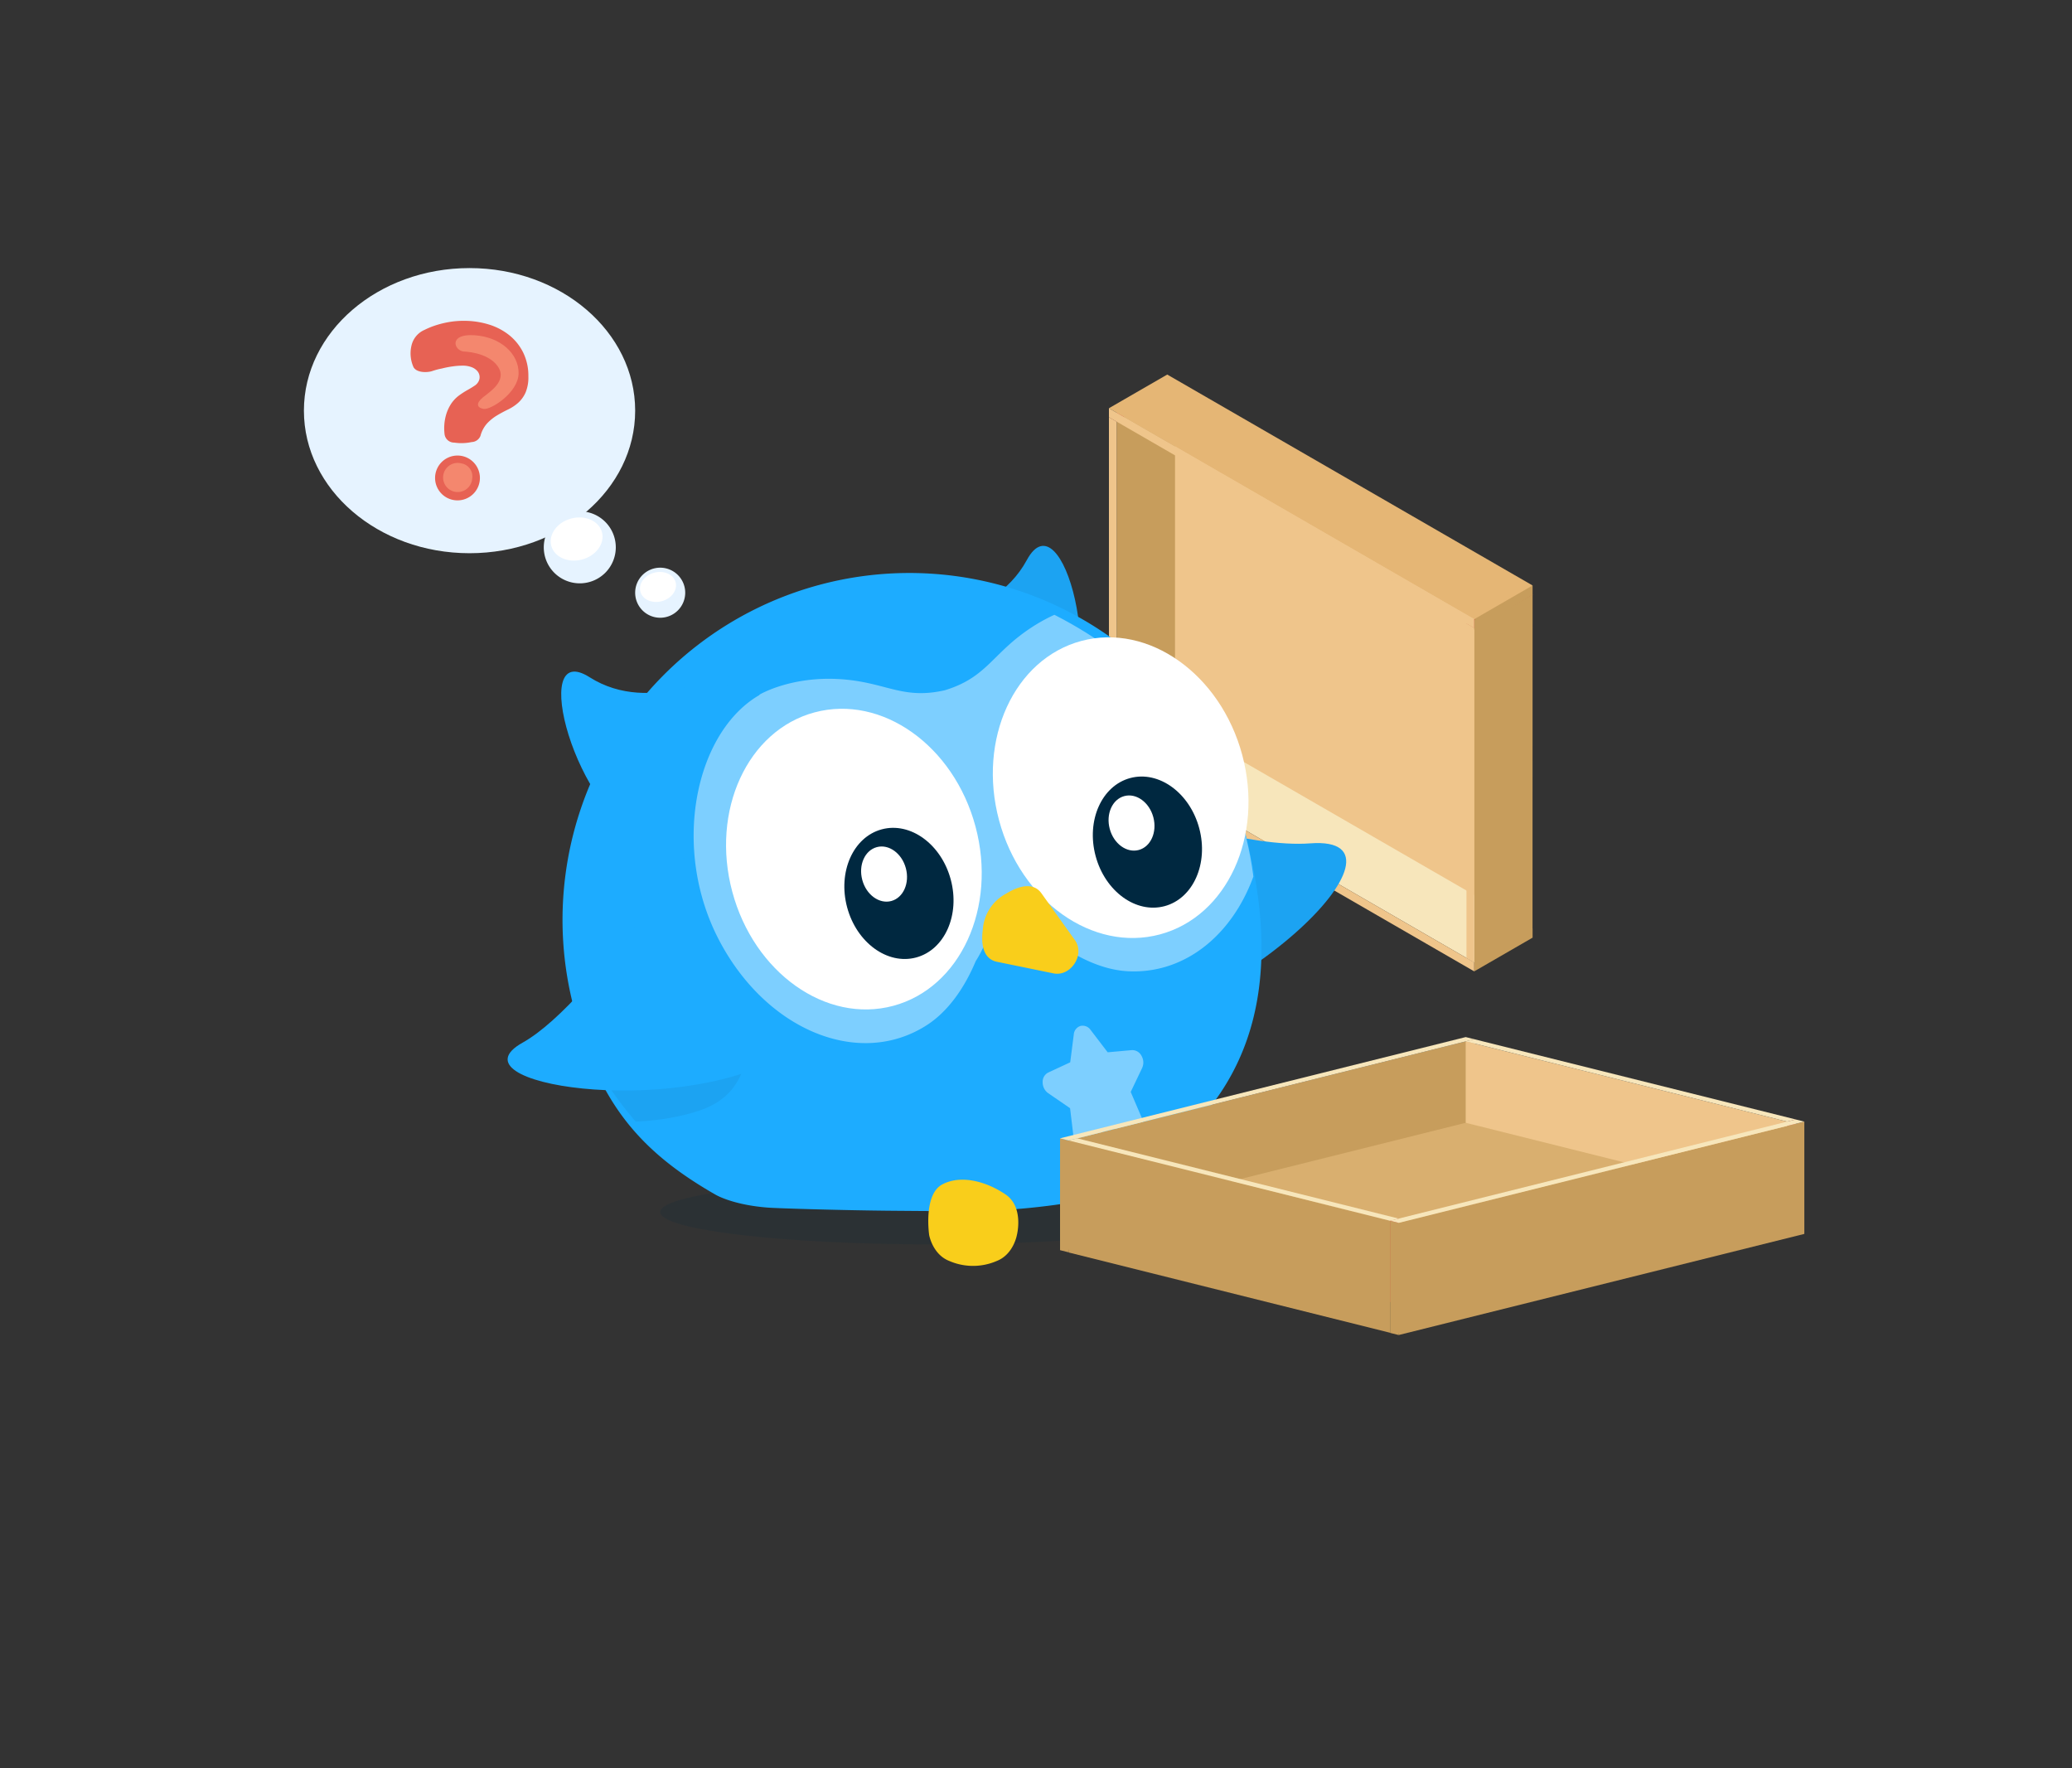 <svg xmlns="http://www.w3.org/2000/svg" xmlns:xlink="http://www.w3.org/1999/xlink" width="375" height="320" viewBox="0 0 375 320"><rect x="0" y="0" width="375" height="320" fill="#333333" stroke="none"/><defs><clipPath id="a"><rect width="126.569" height="126.573" rx="63.285" transform="translate(0 0)" fill="#1dacff"/></clipPath><clipPath id="b"><rect width="125.534" height="125.538" rx="62.767" transform="translate(0 0)" fill="#7dcfff"/></clipPath></defs><g transform="translate(0 -160)"><g transform="translate(0 219.558)"><rect width="375" height="320" transform="translate(0 -59.558)" fill="none"/><g transform="translate(48.442 -11.045)"><g transform="translate(152.258 19.268)"><path d="M40.047,64.453l64.5,37.238V38.514l-64.5-37.24Z" transform="translate(-31.185 1.425)" fill="#efc58b"/><path d="M35.864,35.4l66.11,38.183,10.565-6.1L46.416,29.309Z" transform="translate(-35.864 32.803)" fill="#f7e6bb"/><path d="M69.615,48.92l-2.556,4.5V55.04l10.565-6.1V47.322Z" transform="translate(-0.948 52.965)" fill="#c79d5c"/><path d="M101.975,70.365,35.864,32.182V33.8l66.11,38.183Z" transform="translate(-35.864 36.02)" fill="#efc58b"/><path d="M47.83,1.571,42.442,7.706l-5.175-.038-1.4-.807L46.427.762Z" transform="translate(-35.863 0.851)" fill="#c84030"/><path d="M36.525,67.735l10.554-6.093.011-60.5-10.562,6.1Z" transform="translate(-35.124 1.279)" fill="#c79d5c"/><path d="M35.864,64.13l1.4.812V4.447l-1.4-.807Z" transform="translate(-35.864 4.073)" fill="#efc58b"/><path d="M66.4,24.493l1.4.81,5.175.036,5.391-6.133-1.405-.812Z" transform="translate(-1.689 20.587)" fill="#c84030"/><path d="M67.059,24.874V85.369l10.552-6.093.013-60.5Z" transform="translate(-0.948 21.016)" fill="#c79d5c"/><path d="M66.4,81.764l1.4.812V22.082l-1.4-.81Z" transform="translate(-1.69 23.809)" fill="#efc58b"/><path d="M69.617,19.662l-2.558,4.661V26l10.565-6.31V18.012Z" transform="translate(-0.949 20.16)" fill="#c79d5c"/><path d="M46.416,0,35.864,6.093l66.11,38.176,10.565-6.1Z" transform="translate(-35.864 0)" fill="#e5b675"/><path d="M101.975,41.053,35.864,2.875V4.5l66.11,38.179Z" transform="translate(-35.864 3.217)" fill="#efc58b"/></g><ellipse cx="49.486" cy="5.856" rx="49.486" ry="5.856" transform="translate(71.043 164.973)" fill="#002840" opacity="0.15"/><path d="M18.407,0s30.31,47.823,49.019,58.073S37.671,78.43,10.355,63.422,18.407,0,18.407,0Z" transform="translate(100.526 92.125) rotate(-33)" fill="#1ca3f2"/><path d="M2.531,14.741c3.454,1.838,8.072.483,11.448-1.807s2.058-7.353,2.058-7.353-.616-3.525-3.668-4.7a10.783,10.783,0,0,0-8.539,0C.778,2.056.162,5.581.162,5.581S-.924,12.9,2.531,14.741Z" transform="translate(166.19 170.572) rotate(180)" fill="#f9ce1b"/><path d="M0,6.953s16.077,4.575,25.306-5.181,9.213,23.576-2.764,31.574S0,6.953,0,6.953Z" transform="matrix(0.966, -0.259, 0.259, 0.966, 112.492, 57.681)" fill="#1ca3f2"/><path d="M62.766,0h0a62.766,62.766,0,0,1,62.766,62.766c0,29.846-11.8,49.66-39.962,56.084-4.259.972-5.465,1.374-13.482.172s-13-2.639-25.8-6.179c-8.227-2.276-19.909-5.778-21.723-6.416-5.081-1.787-7.743-3.915-8.54-4.7C4.75,90.544,0,80.2,0,62.766A62.766,62.766,0,0,1,62.766,0Z" transform="matrix(0.966, -0.259, 0.259, 0.966, 39.252, 73.578)" fill="#1dacff"/><path d="M30.963,6.953s-15.6,4.575-24.555-5.181-8.94,23.576,2.682,31.574S30.963,6.953,30.963,6.953Z" transform="matrix(0.966, -0.259, 0.259, 0.966, 51.617, 73.992)" fill="#1dacff"/><path d="M2.53.858C5.985-.98,10.6.375,13.979,2.665s2.058,7.353,2.058,7.353-.616,3.525-3.668,4.7a10.783,10.783,0,0,1-8.539,0c-3.052-1.175-3.668-4.7-3.668-4.7S-.924,2.7,2.53.858Z" transform="translate(119.562 164.973)" fill="#f9ce1b"/><path d="M14.035,21.522a1.517,1.517,0,0,1-.818-.244L9.381,18.859a.065.065,0,0,0-.071,0L5.475,21.278a1.537,1.537,0,0,1-.818.245,1.661,1.661,0,0,1-1.347-.755,2.407,2.407,0,0,1-.385-1.711l.733-5.122a.1.1,0,0,0-.022-.08l-3.1-3.627a2.393,2.393,0,0,1-.445-2.16A1.872,1.872,0,0,1,1.506,6.632L5.8,5.885a.078.078,0,0,0,.057-.05L7.77,1.175A1.746,1.746,0,0,1,9.346,0a1.747,1.747,0,0,1,1.576,1.175l1.918,4.66a.078.078,0,0,0,.057.05l4.289.747A1.872,1.872,0,0,1,18.6,8.066a2.393,2.393,0,0,1-.445,2.16l-3.1,3.628a.1.1,0,0,0-.022.08l.733,5.122a2.407,2.407,0,0,1-.385,1.711,1.66,1.66,0,0,1-1.347.755" transform="matrix(0.966, -0.259, 0.259, 0.966, 138.087, 139.568)" fill="#7dcfff"/><path d="M10.839,16.621a1.171,1.171,0,0,1-.632-.189L7.245,14.565a.05.05,0,0,0-.054,0L4.228,16.432a1.187,1.187,0,0,1-.632.189,1.282,1.282,0,0,1-1.04-.583,1.859,1.859,0,0,1-.3-1.321l.566-3.956a.08.08,0,0,0-.017-.062L.411,7.9A1.848,1.848,0,0,1,.067,6.229a1.446,1.446,0,0,1,1.1-1.108l3.312-.577a.06.06,0,0,0,.044-.038L6,.907A1.349,1.349,0,0,1,7.218,0,1.349,1.349,0,0,1,8.435.907l1.481,3.6a.06.06,0,0,0,.044.038l3.312.577a1.446,1.446,0,0,1,1.1,1.108A1.848,1.848,0,0,1,14.024,7.9l-2.4,2.8a.079.079,0,0,0-.017.062l.566,3.956a1.859,1.859,0,0,1-.3,1.321,1.282,1.282,0,0,1-1.04.583" transform="matrix(0.966, -0.259, 0.259, 0.966, 160.893, 135.644)" fill="#7dcfff" opacity="0"/><path d="M10.839,16.621a1.171,1.171,0,0,1-.632-.189L7.245,14.565a.05.05,0,0,0-.054,0L4.228,16.432a1.187,1.187,0,0,1-.632.189,1.282,1.282,0,0,1-1.04-.583,1.859,1.859,0,0,1-.3-1.321l.566-3.956a.08.08,0,0,0-.017-.062L.411,7.9A1.848,1.848,0,0,1,.067,6.229a1.446,1.446,0,0,1,1.1-1.108l3.312-.577a.06.06,0,0,0,.044-.038L6,.907A1.349,1.349,0,0,1,7.218,0,1.349,1.349,0,0,1,8.435.907l1.481,3.6a.06.06,0,0,0,.044.038l3.312.577a1.446,1.446,0,0,1,1.1,1.108A1.848,1.848,0,0,1,14.024,7.9l-2.4,2.8a.079.079,0,0,0-.017.062l.566,3.956a1.859,1.859,0,0,1-.3,1.321,1.282,1.282,0,0,1-1.04.583" transform="matrix(0.966, -0.259, 0.259, 0.966, 119.562, 146.718)" fill="#7dcfff" opacity="0"/><g transform="matrix(0.966, -0.259, 0.259, 0.966, 38.252, 71.707)" clip-path="url(#a)"><path d="M35.161,0S14.654,31.573,2.49,38.63s23.269,11.081,41.03.748S35.161,0,35.161,0Z" transform="matrix(0.899, 0.438, -0.438, 0.899, -3.963, 33.836)" fill="#1ca3f2"/></g><path d="M38.1,0S16.214,35.3,2.705,42.861,29.657,56.554,49.38,45.477,38.1,0,38.1,0Z" transform="translate(43.431 97.316)" fill="#1dacff"/><g transform="matrix(0.966, 0.259, -0.259, 0.966, 55.497, 12.949)"><g transform="translate(0 62.767) rotate(-30)" clip-path="url(#b)"><g transform="translate(27.62 15.803)"><path d="M71.015,66.165c-5.234-1.68-10.053-6.243-13.64-11.9-1.335-1.471-2.644-2.619-4.86-2.679-3.621.1-4.82,3.1-7.669,5.672-3.275,4.24-7.271,7.533-11.545,8.9C19.473,70.6,4.991,59.583.957,41.549S6.173,4.877,18.694.859c.268-.086.538-.163.806-.23L19.491.567S25.7-1.218,34.1,1.546c8.1,2.665,10.04,6.639,18.06,6.921,8.021-.282,9.965-4.256,18.061-6.921,8.4-2.764,14.607-.979,14.607-.979l-.008.062q.4.1.805.23c12.521,4.019,21.771,22.657,17.736,40.691-3.43,15.334-14.413,25.6-26.127,25.6A20.285,20.285,0,0,1,71.015,66.165Z" transform="translate(0 0)" fill="#7dcfff"/></g></g><g transform="translate(39.737 65.276) rotate(-30)"><ellipse cx="22.784" cy="27.487" rx="22.784" ry="27.487" transform="translate(0)" fill="#fff"/><ellipse cx="22.784" cy="27.487" rx="22.784" ry="27.487" transform="translate(49.977 0)" fill="#fff"/></g><path d="M4.042,2.237c1.171-2.983,5.979-2.983,7.15,0l3.813,9.715c.845,2.154-.7,4-3.507,5.33a7.975,7.975,0,0,1-7.731,0C.95,15.949-.617,14.106.229,11.952Z" transform="translate(119.035 78.352) rotate(108)" fill="#f9ce1b"/><path d="M9.707,0c5.361,0,9.707,5.374,9.707,12s-4.346,12-9.707,12S0,18.633,0,12,4.346,0,9.707,0Z" transform="translate(109.314 55.42) rotate(-30)" fill="#002840"/><ellipse cx="4.083" cy="5.049" rx="4.083" ry="5.049" transform="translate(113.99 56.041) rotate(-30)" fill="#fff"/></g><ellipse cx="9.707" cy="12.004" rx="9.707" ry="12.004" transform="matrix(0.966, -0.259, 0.259, 0.966, 101.766, 104.084)" fill="#002840"/><ellipse cx="4.083" cy="5.049" rx="4.083" ry="5.049" transform="matrix(0.966, -0.259, 0.259, 0.966, 106.308, 105.845)" fill="#fff"/><g transform="translate(143.409 139.161)"><path d="M.933,48.339,61.684,63.506l71.627-17.882L72.555,30.456Z" transform="translate(-0.26 -16.937)" fill="#d9af6f"/><path d="M1.3,36.207V50.948L74.718,32.616V17.882Z" transform="translate(0.259 -17.492)" fill="#c79d5c"/><path d="M.654,55.3l1.557.389L5.123,37.594,2.212,35.449.654,35.06Z" transform="translate(-0.654 -16.734)" fill="#c79d5c"/><path d="M.654,35.833l1.557.39L75.63,17.9l-1.557-.39Z" transform="translate(-0.654 -17.508)" fill="#f7e6bb"/><path d="M56.861,46.922l-2.907-12.6,2.907-2.146,1.56-.388v14.74Z" transform="translate(74.727 -16.879)" fill="#c84030"/><path d="M31.064,18.254V32.989l58.17,14.529V32.777Z" transform="translate(42.354 -17.475)" fill="#efc58b"/><path d="M89.234,32.793,31.064,18.27l1.557-.388L90.794,32.4Z" transform="translate(42.354 -17.492)" fill="#f7e6bb"/><path d="M27.1,49.36l-2.909,2.146L27.1,64.1l1.557-.389V48.971Z" transform="translate(32.631 -16.122)" fill="#c84030"/><path d="M1.3,55.7l58.172,14.53V49.957L1.3,35.433Z" transform="translate(0.259 -16.718)" fill="#c79d5c"/><path d="M59.472,49.973,1.3,35.45l1.557-.39L61.029,49.584Z" transform="translate(0.258 -16.734)" fill="#f7e6bb"/><path d="M25.394,69.638l1.557.389,2.909-18.151-2.909-2.143-1.557-.389Z" transform="translate(34.335 -16.105)" fill="#c79d5c"/><path d="M26.04,50.456V70.784l73.418-18.3V32.164Z" transform="translate(35.248 -16.862)" fill="#c79d5c"/><path d="M26.952,50.507,100.373,32.18l-1.56-.388L25.395,50.117Z" transform="translate(34.335 -16.879)" fill="#f7e6bb"/></g><path d="M0,25.8c0,14.247,13.421,25.8,29.976,25.8s29.976-11.55,29.976-25.8S46.531,0,29.976,0,0,11.549,0,25.8" transform="translate(6.562 0.001)" fill="#e6f3ff"/><path d="M0,279.3a4.529,4.529,0,1,0,4.529-4.529A4.529,4.529,0,0,0,0,279.3" transform="translate(66.513 -220.551)" fill="#e6f3ff"/><path d="M7.984,282c.383,1.423,2.121,2.191,3.881,1.717s2.876-2.012,2.493-3.435-2.121-2.191-3.881-1.717S7.6,280.573,7.984,282" transform="translate(59.474 -223.435)" fill="#fff"/><path d="M22.683,198.572a6.517,6.517,0,1,0,6.517-6.517,6.517,6.517,0,0,0-6.517,6.517" transform="translate(27.29 -148.037)" fill="#e6f3ff"/><path d="M34.172,202.454c.552,2.047,3.051,3.153,5.584,2.471s4.138-2.895,3.586-4.942-3.051-3.153-5.584-2.471-4.138,2.895-3.586,4.942" transform="translate(17.161 -152.187)" fill="#fff"/><path d="M117.228,67.56a1.774,1.774,0,0,1-1.6,1.169,8.822,8.822,0,0,1-3.163.1,1.744,1.744,0,0,1-1.764-1.617,8.893,8.893,0,0,1,.2-3.1,7.467,7.467,0,0,1,1-2.31,6.044,6.044,0,0,1,1.417-1.494,15.251,15.251,0,0,1,1.533-.99q.747-.417,1.32-.805a1.992,1.992,0,0,0,.786-.97,1.632,1.632,0,0,0,.078-.805,1.672,1.672,0,0,0-.4-.864,2.589,2.589,0,0,0-1.009-.689,4.532,4.532,0,0,0-1.737-.281,12.982,12.982,0,0,0-1.659.126,17.934,17.934,0,0,0-2.009.388,13.274,13.274,0,0,0-1.725.456c-.679.252-2.744.433-3.4-.689a6.086,6.086,0,0,1-.307-4.163,4.063,4.063,0,0,1,2.294-2.591,14.486,14.486,0,0,1,1.989-.815,17.6,17.6,0,0,1,2.368-.592,15.427,15.427,0,0,1,2.756-.233,15.134,15.134,0,0,1,4.512.66,11.115,11.115,0,0,1,3.716,1.941,9.322,9.322,0,0,1,2.523,3.154,9.528,9.528,0,0,1,.932,4.3,7.034,7.034,0,0,1-.524,2.96,5.54,5.54,0,0,1-1.339,1.834,7.966,7.966,0,0,1-1.824,1.2q-1.009.485-1.97,1.058a8.5,8.5,0,0,0-1.766,1.407,5.443,5.443,0,0,0-1.232,2.251" transform="translate(-78.694 -37.245)" fill="#e76254"/><path d="M130.443,166.7a4.057,4.057,0,1,1-4.057-4.057,4.057,4.057,0,0,1,4.057,4.057" transform="translate(-92.028 -128.718)" fill="#e76254"/><path d="M134.451,168.712a2.637,2.637,0,1,1-1.947-2.683,2.371,2.371,0,0,1,1.947,2.683" transform="translate(-97.428 -130.679)" fill="#f4876e"/><path d="M131.455,55.42s4.356.065,6.174,2.686-1.506,4.635-2.718,5.634-1.146,1.818.131,2.063,6.321-2.931,6.354-6.452-3.228-6.55-7.959-6.878-3.787,2.726-1.981,2.948" transform="translate(-95.979 -40.317)" fill="#f4876e"/><rect width="59.951" height="66.879" transform="translate(0 1.802)" fill="none"/></g></g><path d="M-3430.013,9787.411l-8.756-11.766" transform="translate(3674.16 -9401.494)" fill="none"/><path d="M-3417.427,9782.846v-18.419" transform="translate(3675 -9399.435)" fill="none"/><path d="M-3405.661,9787.411l6.02-12.313" transform="translate(3678.661 -9402.494)" fill="none"/></g></svg>